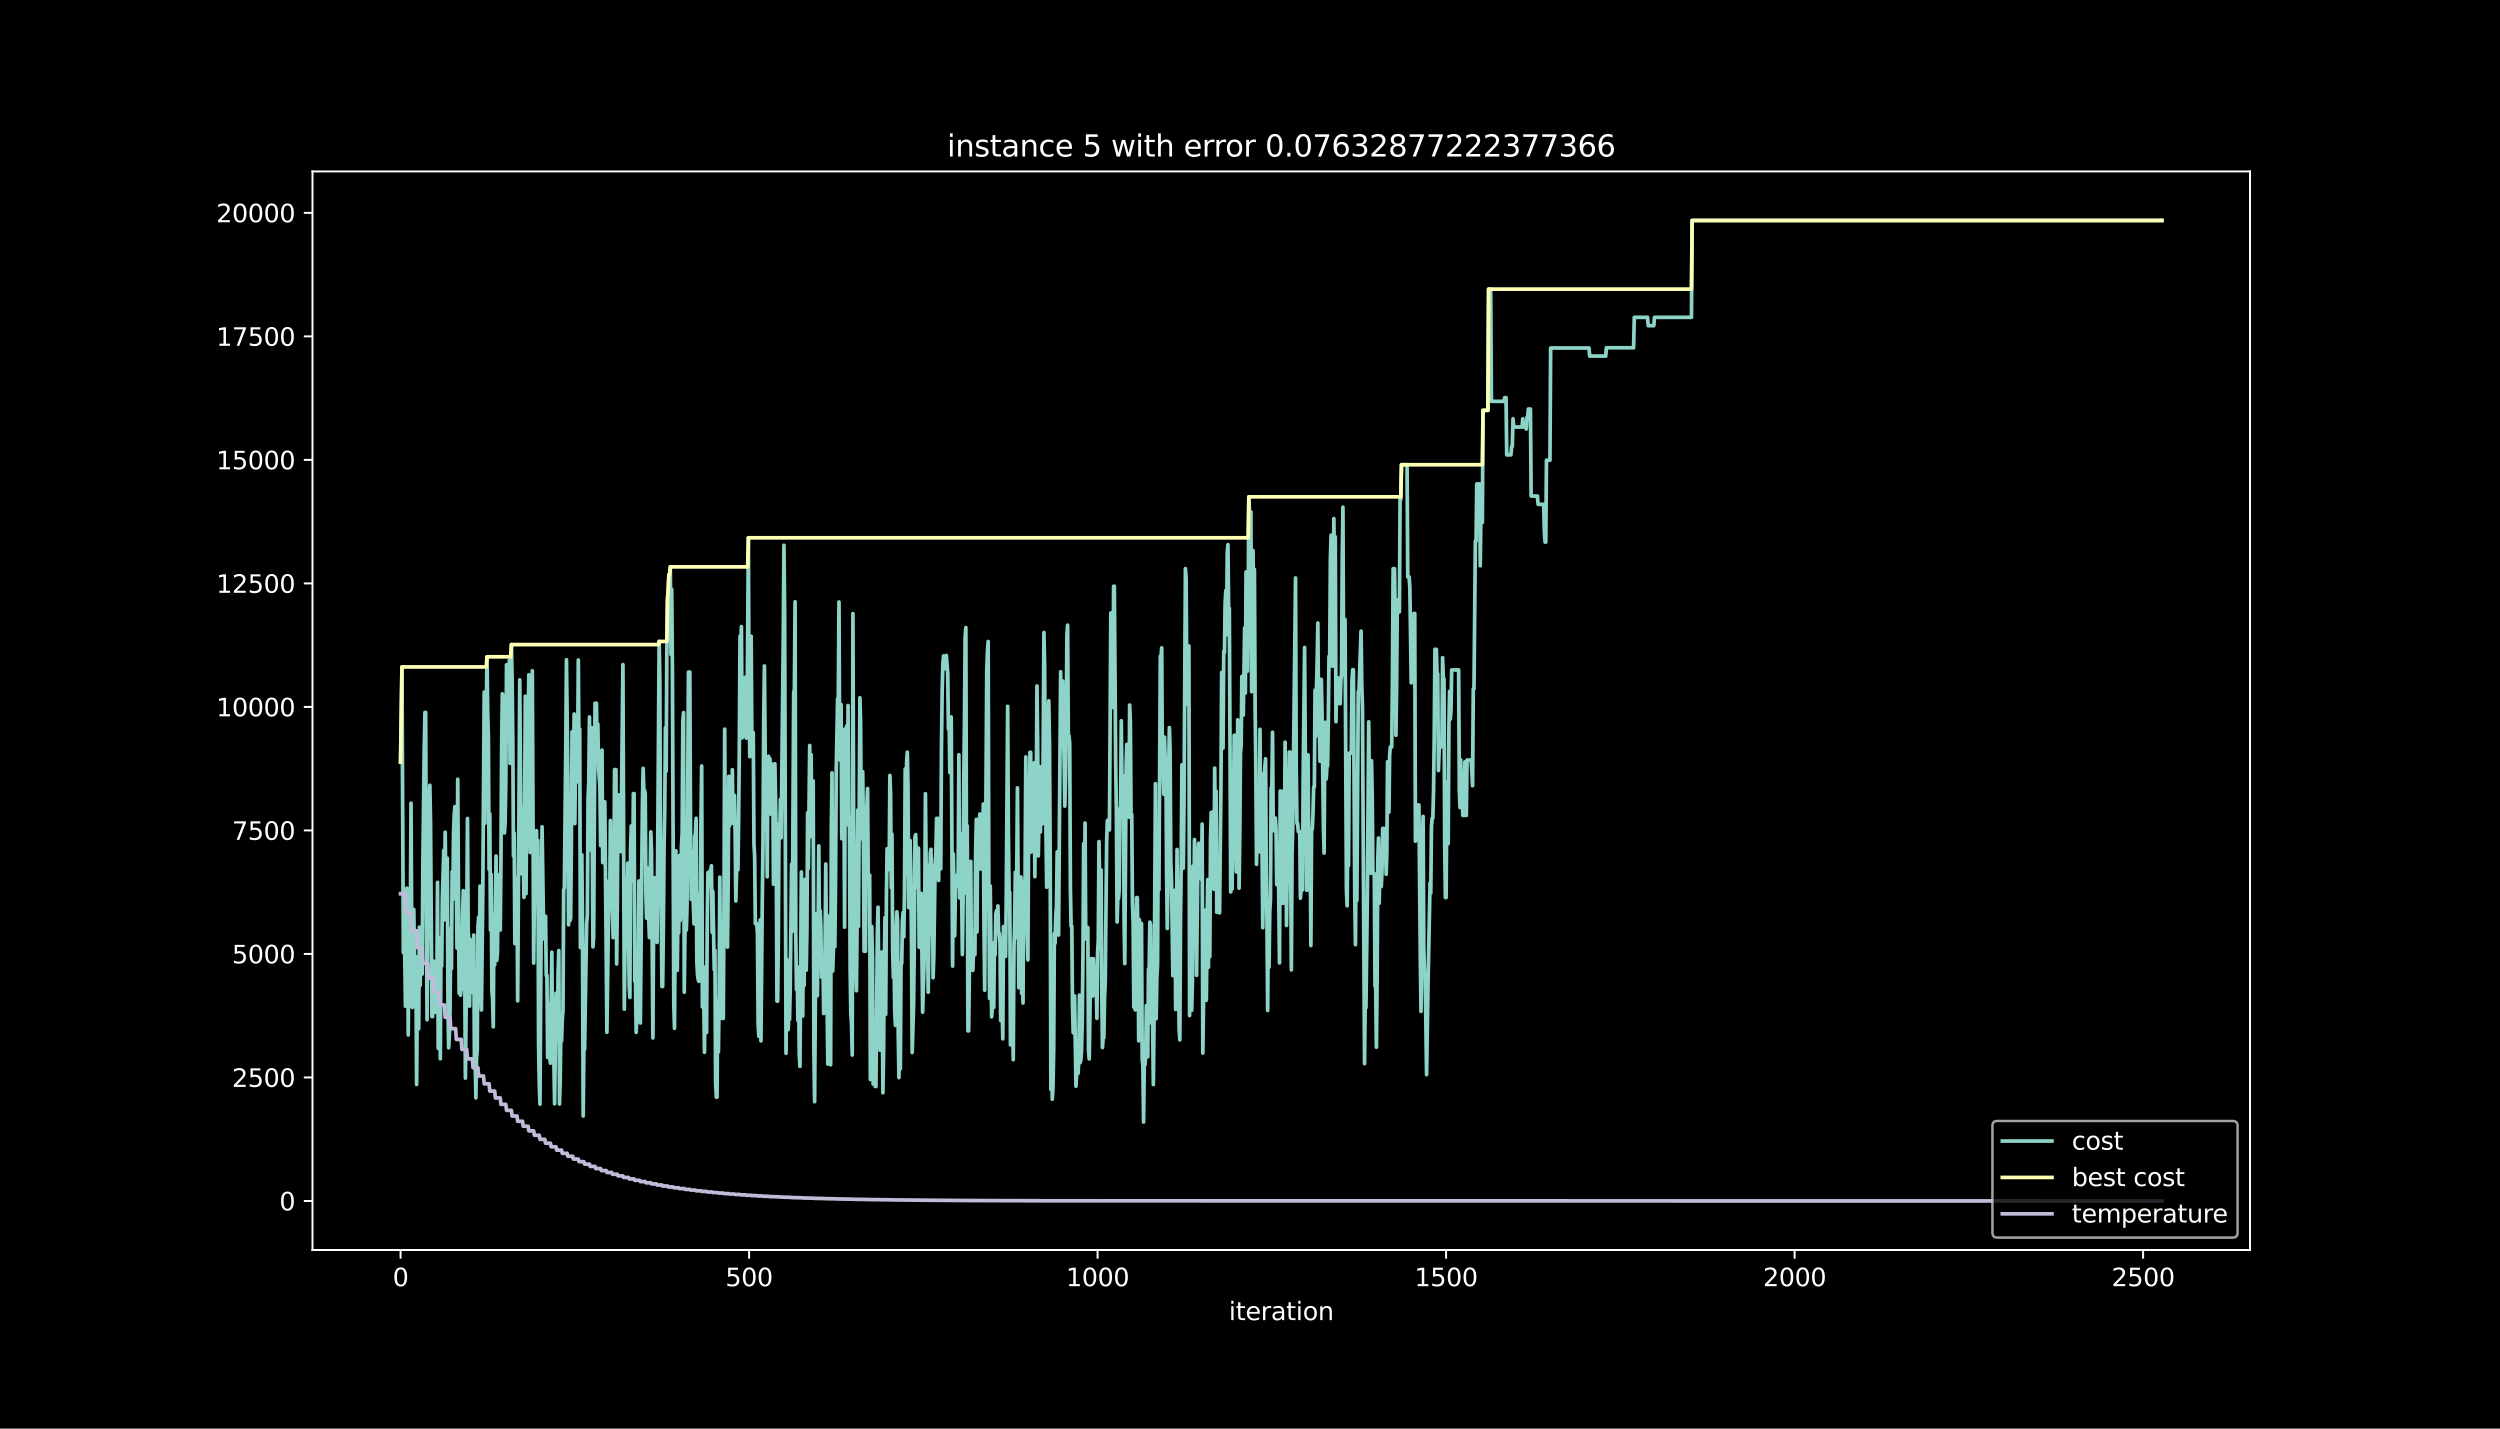 <?xml version="1.0" encoding="utf-8" standalone="no"?>
<!DOCTYPE svg PUBLIC "-//W3C//DTD SVG 1.1//EN"
  "http://www.w3.org/Graphics/SVG/1.1/DTD/svg11.dtd">
<svg height="576pt" version="1.1" viewBox="0 0 1008 576" width="1008pt" xmlns="http://www.w3.org/2000/svg" xmlns:xlink="http://www.w3.org/1999/xlink">
 <defs>
  <style type="text/css">*{stroke-linecap:butt;stroke-linejoin:round;}</style>
 </defs>
 <g id="figure_1">
  <g id="patch_1">
   <path d="M 0 576 
L 1008 576 
L 1008 0 
L 0 0 
z
"/>
  </g>
  <g id="axes_1">
   <g id="patch_2">
    <path d="M 126 504 
L 907.2 504 
L 907.2 69.12 
L 126 69.12 
z
"/>
   </g>
   <g id="matplotlib.axis_1">
    <g id="xtick_1">
     <g id="line2d_1">
      <defs>
       <path d="M 0 0 
L 0 3.5 
" id="mf4a0672a43" style="stroke:#ffffff;stroke-width:0.8;"/>
      </defs>
      <g>
       <use style="fill:#ffffff;stroke:#ffffff;stroke-width:0.8;" x="161.509" xlink:href="#mf4a0672a43" y="504"/>
      </g>
     </g>
     <g id="text_1">
      <!-- 0 -->
      <g style="fill:#ffffff;" transform="translate(158.328 518.598)scale(0.1 -0.1)">
       <defs>
        <path d="M 2034 4250 
Q 1547 4250 1301 3770 
Q 1056 3291 1056 2328 
Q 1056 1369 1301 889 
Q 1547 409 2034 409 
Q 2525 409 2770 889 
Q 3016 1369 3016 2328 
Q 3016 3291 2770 3770 
Q 2525 4250 2034 4250 
z
M 2034 4750 
Q 2819 4750 3233 4129 
Q 3647 3509 3647 2328 
Q 3647 1150 3233 529 
Q 2819 -91 2034 -91 
Q 1250 -91 836 529 
Q 422 1150 422 2328 
Q 422 3509 836 4129 
Q 1250 4750 2034 4750 
z
" id="DejaVuSans-30" transform="scale(0.016)"/>
       </defs>
       <use xlink:href="#DejaVuSans-30"/>
      </g>
     </g>
    </g>
    <g id="xtick_2">
     <g id="line2d_2">
      <g>
       <use style="fill:#ffffff;stroke:#ffffff;stroke-width:0.8;" x="302.028" xlink:href="#mf4a0672a43" y="504"/>
      </g>
     </g>
     <g id="text_2">
      <!-- 500 -->
      <g style="fill:#ffffff;" transform="translate(292.484 518.598)scale(0.1 -0.1)">
       <defs>
        <path d="M 691 4666 
L 3169 4666 
L 3169 4134 
L 1269 4134 
L 1269 2991 
Q 1406 3038 1543 3061 
Q 1681 3084 1819 3084 
Q 2600 3084 3056 2656 
Q 3513 2228 3513 1497 
Q 3513 744 3044 326 
Q 2575 -91 1722 -91 
Q 1428 -91 1123 -41 
Q 819 9 494 109 
L 494 744 
Q 775 591 1075 516 
Q 1375 441 1709 441 
Q 2250 441 2565 725 
Q 2881 1009 2881 1497 
Q 2881 1984 2565 2268 
Q 2250 2553 1709 2553 
Q 1456 2553 1204 2497 
Q 953 2441 691 2322 
L 691 4666 
z
" id="DejaVuSans-35" transform="scale(0.016)"/>
       </defs>
       <use xlink:href="#DejaVuSans-35"/>
       <use x="63.623" xlink:href="#DejaVuSans-30"/>
       <use x="127.246" xlink:href="#DejaVuSans-30"/>
      </g>
     </g>
    </g>
    <g id="xtick_3">
     <g id="line2d_3">
      <g>
       <use style="fill:#ffffff;stroke:#ffffff;stroke-width:0.8;" x="442.547" xlink:href="#mf4a0672a43" y="504"/>
      </g>
     </g>
     <g id="text_3">
      <!-- 1000 -->
      <g style="fill:#ffffff;" transform="translate(429.822 518.598)scale(0.1 -0.1)">
       <defs>
        <path d="M 794 531 
L 1825 531 
L 1825 4091 
L 703 3866 
L 703 4441 
L 1819 4666 
L 2450 4666 
L 2450 531 
L 3481 531 
L 3481 0 
L 794 0 
L 794 531 
z
" id="DejaVuSans-31" transform="scale(0.016)"/>
       </defs>
       <use xlink:href="#DejaVuSans-31"/>
       <use x="63.623" xlink:href="#DejaVuSans-30"/>
       <use x="127.246" xlink:href="#DejaVuSans-30"/>
       <use x="190.869" xlink:href="#DejaVuSans-30"/>
      </g>
     </g>
    </g>
    <g id="xtick_4">
     <g id="line2d_4">
      <g>
       <use style="fill:#ffffff;stroke:#ffffff;stroke-width:0.8;" x="583.065" xlink:href="#mf4a0672a43" y="504"/>
      </g>
     </g>
     <g id="text_4">
      <!-- 1500 -->
      <g style="fill:#ffffff;" transform="translate(570.34 518.598)scale(0.1 -0.1)">
       <use xlink:href="#DejaVuSans-31"/>
       <use x="63.623" xlink:href="#DejaVuSans-35"/>
       <use x="127.246" xlink:href="#DejaVuSans-30"/>
       <use x="190.869" xlink:href="#DejaVuSans-30"/>
      </g>
     </g>
    </g>
    <g id="xtick_5">
     <g id="line2d_5">
      <g>
       <use style="fill:#ffffff;stroke:#ffffff;stroke-width:0.8;" x="723.584" xlink:href="#mf4a0672a43" y="504"/>
      </g>
     </g>
     <g id="text_5">
      <!-- 2000 -->
      <g style="fill:#ffffff;" transform="translate(710.859 518.598)scale(0.1 -0.1)">
       <defs>
        <path d="M 1228 531 
L 3431 531 
L 3431 0 
L 469 0 
L 469 531 
Q 828 903 1448 1529 
Q 2069 2156 2228 2338 
Q 2531 2678 2651 2914 
Q 2772 3150 2772 3378 
Q 2772 3750 2511 3984 
Q 2250 4219 1831 4219 
Q 1534 4219 1204 4116 
Q 875 4013 500 3803 
L 500 4441 
Q 881 4594 1212 4672 
Q 1544 4750 1819 4750 
Q 2544 4750 2975 4387 
Q 3406 4025 3406 3419 
Q 3406 3131 3298 2873 
Q 3191 2616 2906 2266 
Q 2828 2175 2409 1742 
Q 1991 1309 1228 531 
z
" id="DejaVuSans-32" transform="scale(0.016)"/>
       </defs>
       <use xlink:href="#DejaVuSans-32"/>
       <use x="63.623" xlink:href="#DejaVuSans-30"/>
       <use x="127.246" xlink:href="#DejaVuSans-30"/>
       <use x="190.869" xlink:href="#DejaVuSans-30"/>
      </g>
     </g>
    </g>
    <g id="xtick_6">
     <g id="line2d_6">
      <g>
       <use style="fill:#ffffff;stroke:#ffffff;stroke-width:0.8;" x="864.103" xlink:href="#mf4a0672a43" y="504"/>
      </g>
     </g>
     <g id="text_6">
      <!-- 2500 -->
      <g style="fill:#ffffff;" transform="translate(851.378 518.598)scale(0.1 -0.1)">
       <use xlink:href="#DejaVuSans-32"/>
       <use x="63.623" xlink:href="#DejaVuSans-35"/>
       <use x="127.246" xlink:href="#DejaVuSans-30"/>
       <use x="190.869" xlink:href="#DejaVuSans-30"/>
      </g>
     </g>
    </g>
    <g id="text_7">
     <!-- iteration -->
     <g style="fill:#ffffff;" transform="translate(495.477 532.277)scale(0.1 -0.1)">
      <defs>
       <path d="M 603 3500 
L 1178 3500 
L 1178 0 
L 603 0 
L 603 3500 
z
M 603 4863 
L 1178 4863 
L 1178 4134 
L 603 4134 
L 603 4863 
z
" id="DejaVuSans-69" transform="scale(0.016)"/>
       <path d="M 1172 4494 
L 1172 3500 
L 2356 3500 
L 2356 3053 
L 1172 3053 
L 1172 1153 
Q 1172 725 1289 603 
Q 1406 481 1766 481 
L 2356 481 
L 2356 0 
L 1766 0 
Q 1100 0 847 248 
Q 594 497 594 1153 
L 594 3053 
L 172 3053 
L 172 3500 
L 594 3500 
L 594 4494 
L 1172 4494 
z
" id="DejaVuSans-74" transform="scale(0.016)"/>
       <path d="M 3597 1894 
L 3597 1613 
L 953 1613 
Q 991 1019 1311 708 
Q 1631 397 2203 397 
Q 2534 397 2845 478 
Q 3156 559 3463 722 
L 3463 178 
Q 3153 47 2828 -22 
Q 2503 -91 2169 -91 
Q 1331 -91 842 396 
Q 353 884 353 1716 
Q 353 2575 817 3079 
Q 1281 3584 2069 3584 
Q 2775 3584 3186 3129 
Q 3597 2675 3597 1894 
z
M 3022 2063 
Q 3016 2534 2758 2815 
Q 2500 3097 2075 3097 
Q 1594 3097 1305 2825 
Q 1016 2553 972 2059 
L 3022 2063 
z
" id="DejaVuSans-65" transform="scale(0.016)"/>
       <path d="M 2631 2963 
Q 2534 3019 2420 3045 
Q 2306 3072 2169 3072 
Q 1681 3072 1420 2755 
Q 1159 2438 1159 1844 
L 1159 0 
L 581 0 
L 581 3500 
L 1159 3500 
L 1159 2956 
Q 1341 3275 1631 3429 
Q 1922 3584 2338 3584 
Q 2397 3584 2469 3576 
Q 2541 3569 2628 3553 
L 2631 2963 
z
" id="DejaVuSans-72" transform="scale(0.016)"/>
       <path d="M 2194 1759 
Q 1497 1759 1228 1600 
Q 959 1441 959 1056 
Q 959 750 1161 570 
Q 1363 391 1709 391 
Q 2188 391 2477 730 
Q 2766 1069 2766 1631 
L 2766 1759 
L 2194 1759 
z
M 3341 1997 
L 3341 0 
L 2766 0 
L 2766 531 
Q 2569 213 2275 61 
Q 1981 -91 1556 -91 
Q 1019 -91 701 211 
Q 384 513 384 1019 
Q 384 1609 779 1909 
Q 1175 2209 1959 2209 
L 2766 2209 
L 2766 2266 
Q 2766 2663 2505 2880 
Q 2244 3097 1772 3097 
Q 1472 3097 1187 3025 
Q 903 2953 641 2809 
L 641 3341 
Q 956 3463 1253 3523 
Q 1550 3584 1831 3584 
Q 2591 3584 2966 3190 
Q 3341 2797 3341 1997 
z
" id="DejaVuSans-61" transform="scale(0.016)"/>
       <path d="M 1959 3097 
Q 1497 3097 1228 2736 
Q 959 2375 959 1747 
Q 959 1119 1226 758 
Q 1494 397 1959 397 
Q 2419 397 2687 759 
Q 2956 1122 2956 1747 
Q 2956 2369 2687 2733 
Q 2419 3097 1959 3097 
z
M 1959 3584 
Q 2709 3584 3137 3096 
Q 3566 2609 3566 1747 
Q 3566 888 3137 398 
Q 2709 -91 1959 -91 
Q 1206 -91 779 398 
Q 353 888 353 1747 
Q 353 2609 779 3096 
Q 1206 3584 1959 3584 
z
" id="DejaVuSans-6f" transform="scale(0.016)"/>
       <path d="M 3513 2113 
L 3513 0 
L 2938 0 
L 2938 2094 
Q 2938 2591 2744 2837 
Q 2550 3084 2163 3084 
Q 1697 3084 1428 2787 
Q 1159 2491 1159 1978 
L 1159 0 
L 581 0 
L 581 3500 
L 1159 3500 
L 1159 2956 
Q 1366 3272 1645 3428 
Q 1925 3584 2291 3584 
Q 2894 3584 3203 3211 
Q 3513 2838 3513 2113 
z
" id="DejaVuSans-6e" transform="scale(0.016)"/>
      </defs>
      <use xlink:href="#DejaVuSans-69"/>
      <use x="27.783" xlink:href="#DejaVuSans-74"/>
      <use x="66.992" xlink:href="#DejaVuSans-65"/>
      <use x="128.516" xlink:href="#DejaVuSans-72"/>
      <use x="169.629" xlink:href="#DejaVuSans-61"/>
      <use x="230.908" xlink:href="#DejaVuSans-74"/>
      <use x="270.117" xlink:href="#DejaVuSans-69"/>
      <use x="297.9" xlink:href="#DejaVuSans-6f"/>
      <use x="359.082" xlink:href="#DejaVuSans-6e"/>
     </g>
    </g>
   </g>
   <g id="matplotlib.axis_2">
    <g id="ytick_1">
     <g id="line2d_7">
      <defs>
       <path d="M 0 0 
L -3.5 0 
" id="mbbcb6b3b13" style="stroke:#ffffff;stroke-width:0.8;"/>
      </defs>
      <g>
       <use style="fill:#ffffff;stroke:#ffffff;stroke-width:0.8;" x="126" xlink:href="#mbbcb6b3b13" y="484.233"/>
      </g>
     </g>
     <g id="text_8">
      <!-- 0 -->
      <g style="fill:#ffffff;" transform="translate(112.638 488.032)scale(0.1 -0.1)">
       <use xlink:href="#DejaVuSans-30"/>
      </g>
     </g>
    </g>
    <g id="ytick_2">
     <g id="line2d_8">
      <g>
       <use style="fill:#ffffff;stroke:#ffffff;stroke-width:0.8;" x="126" xlink:href="#mbbcb6b3b13" y="434.431"/>
      </g>
     </g>
     <g id="text_9">
      <!-- 2500 -->
      <g style="fill:#ffffff;" transform="translate(93.55 438.23)scale(0.1 -0.1)">
       <use xlink:href="#DejaVuSans-32"/>
       <use x="63.623" xlink:href="#DejaVuSans-35"/>
       <use x="127.246" xlink:href="#DejaVuSans-30"/>
       <use x="190.869" xlink:href="#DejaVuSans-30"/>
      </g>
     </g>
    </g>
    <g id="ytick_3">
     <g id="line2d_9">
      <g>
       <use style="fill:#ffffff;stroke:#ffffff;stroke-width:0.8;" x="126" xlink:href="#mbbcb6b3b13" y="384.629"/>
      </g>
     </g>
     <g id="text_10">
      <!-- 5000 -->
      <g style="fill:#ffffff;" transform="translate(93.55 388.429)scale(0.1 -0.1)">
       <use xlink:href="#DejaVuSans-35"/>
       <use x="63.623" xlink:href="#DejaVuSans-30"/>
       <use x="127.246" xlink:href="#DejaVuSans-30"/>
       <use x="190.869" xlink:href="#DejaVuSans-30"/>
      </g>
     </g>
    </g>
    <g id="ytick_4">
     <g id="line2d_10">
      <g>
       <use style="fill:#ffffff;stroke:#ffffff;stroke-width:0.8;" x="126" xlink:href="#mbbcb6b3b13" y="334.828"/>
      </g>
     </g>
     <g id="text_11">
      <!-- 7500 -->
      <g style="fill:#ffffff;" transform="translate(93.55 338.627)scale(0.1 -0.1)">
       <defs>
        <path d="M 525 4666 
L 3525 4666 
L 3525 4397 
L 1831 0 
L 1172 0 
L 2766 4134 
L 525 4134 
L 525 4666 
z
" id="DejaVuSans-37" transform="scale(0.016)"/>
       </defs>
       <use xlink:href="#DejaVuSans-37"/>
       <use x="63.623" xlink:href="#DejaVuSans-35"/>
       <use x="127.246" xlink:href="#DejaVuSans-30"/>
       <use x="190.869" xlink:href="#DejaVuSans-30"/>
      </g>
     </g>
    </g>
    <g id="ytick_5">
     <g id="line2d_11">
      <g>
       <use style="fill:#ffffff;stroke:#ffffff;stroke-width:0.8;" x="126" xlink:href="#mbbcb6b3b13" y="285.026"/>
      </g>
     </g>
     <g id="text_12">
      <!-- 10000 -->
      <g style="fill:#ffffff;" transform="translate(87.188 288.825)scale(0.1 -0.1)">
       <use xlink:href="#DejaVuSans-31"/>
       <use x="63.623" xlink:href="#DejaVuSans-30"/>
       <use x="127.246" xlink:href="#DejaVuSans-30"/>
       <use x="190.869" xlink:href="#DejaVuSans-30"/>
       <use x="254.492" xlink:href="#DejaVuSans-30"/>
      </g>
     </g>
    </g>
    <g id="ytick_6">
     <g id="line2d_12">
      <g>
       <use style="fill:#ffffff;stroke:#ffffff;stroke-width:0.8;" x="126" xlink:href="#mbbcb6b3b13" y="235.224"/>
      </g>
     </g>
     <g id="text_13">
      <!-- 12500 -->
      <g style="fill:#ffffff;" transform="translate(87.188 239.024)scale(0.1 -0.1)">
       <use xlink:href="#DejaVuSans-31"/>
       <use x="63.623" xlink:href="#DejaVuSans-32"/>
       <use x="127.246" xlink:href="#DejaVuSans-35"/>
       <use x="190.869" xlink:href="#DejaVuSans-30"/>
       <use x="254.492" xlink:href="#DejaVuSans-30"/>
      </g>
     </g>
    </g>
    <g id="ytick_7">
     <g id="line2d_13">
      <g>
       <use style="fill:#ffffff;stroke:#ffffff;stroke-width:0.8;" x="126" xlink:href="#mbbcb6b3b13" y="185.423"/>
      </g>
     </g>
     <g id="text_14">
      <!-- 15000 -->
      <g style="fill:#ffffff;" transform="translate(87.188 189.222)scale(0.1 -0.1)">
       <use xlink:href="#DejaVuSans-31"/>
       <use x="63.623" xlink:href="#DejaVuSans-35"/>
       <use x="127.246" xlink:href="#DejaVuSans-30"/>
       <use x="190.869" xlink:href="#DejaVuSans-30"/>
       <use x="254.492" xlink:href="#DejaVuSans-30"/>
      </g>
     </g>
    </g>
    <g id="ytick_8">
     <g id="line2d_14">
      <g>
       <use style="fill:#ffffff;stroke:#ffffff;stroke-width:0.8;" x="126" xlink:href="#mbbcb6b3b13" y="135.621"/>
      </g>
     </g>
     <g id="text_15">
      <!-- 17500 -->
      <g style="fill:#ffffff;" transform="translate(87.188 139.42)scale(0.1 -0.1)">
       <use xlink:href="#DejaVuSans-31"/>
       <use x="63.623" xlink:href="#DejaVuSans-37"/>
       <use x="127.246" xlink:href="#DejaVuSans-35"/>
       <use x="190.869" xlink:href="#DejaVuSans-30"/>
       <use x="254.492" xlink:href="#DejaVuSans-30"/>
      </g>
     </g>
    </g>
    <g id="ytick_9">
     <g id="line2d_15">
      <g>
       <use style="fill:#ffffff;stroke:#ffffff;stroke-width:0.8;" x="126" xlink:href="#mbbcb6b3b13" y="85.819"/>
      </g>
     </g>
     <g id="text_16">
      <!-- 20000 -->
      <g style="fill:#ffffff;" transform="translate(87.188 89.619)scale(0.1 -0.1)">
       <use xlink:href="#DejaVuSans-32"/>
       <use x="63.623" xlink:href="#DejaVuSans-30"/>
       <use x="127.246" xlink:href="#DejaVuSans-30"/>
       <use x="190.869" xlink:href="#DejaVuSans-30"/>
       <use x="254.492" xlink:href="#DejaVuSans-30"/>
      </g>
     </g>
    </g>
   </g>
   <g id="line2d_16">
    <path clip-path="url(#p1db6d9c3a5)" d="M 161.509 307.258 
L 162.071 268.91 
L 162.633 384.111 
L 163.195 384.111 
L 163.476 405.705 
L 163.757 360.466 
L 164.038 358.115 
L 164.319 372.079 
L 164.601 417.319 
L 164.882 370.386 
L 165.163 405.725 
L 165.444 372.717 
L 165.725 323.851 
L 166.006 376.601 
L 166.287 406.223 
L 166.568 389.789 
L 166.849 366.721 
L 167.13 388.733 
L 167.411 388.733 
L 167.692 385.725 
L 167.973 437.26 
L 168.254 401.921 
L 168.535 401.921 
L 168.816 414.789 
L 169.097 373.832 
L 169.378 397.438 
L 169.659 387.777 
L 169.94 392.737 
L 170.221 392.737 
L 170.502 348.035 
L 171.064 301.222 
L 171.345 287.257 
L 171.626 287.257 
L 171.907 366.063 
L 172.189 411.164 
L 172.751 329.29 
L 173.032 325.306 
L 173.313 316.62 
L 173.594 331.621 
L 174.156 409.889 
L 174.437 409.889 
L 174.718 387.478 
L 174.999 398.335 
L 175.28 394.171 
L 175.561 408.136 
L 175.842 400.307 
L 176.123 401.124 
L 176.404 355.764 
L 176.685 422.718 
L 176.966 378.095 
L 177.247 378.095 
L 177.528 426.881 
L 177.809 381.641 
L 178.09 389.47 
L 178.371 361.94 
L 178.933 342.876 
L 179.214 370.904 
L 179.495 335.565 
L 179.777 359.39 
L 180.058 356.043 
L 180.339 346.023 
L 180.62 405.964 
L 180.901 422.479 
L 181.182 417.319 
L 181.463 407.259 
L 181.744 374.251 
L 182.025 390.546 
L 182.306 351.481 
L 182.587 362.717 
L 182.868 335.884 
L 183.149 328.573 
L 183.43 325.226 
L 183.711 330.385 
L 184.273 382.259 
L 184.554 314.19 
L 185.116 400.446 
L 185.397 397.1 
L 185.678 401.263 
L 185.959 397.279 
L 186.24 389.45 
L 186.521 368.294 
L 186.802 359.111 
L 187.084 398.992 
L 187.365 387.757 
L 187.646 434.69 
L 187.927 408.375 
L 188.489 330.007 
L 188.77 375.366 
L 189.051 379.35 
L 189.332 405.666 
L 189.613 378.833 
L 189.894 388.335 
L 190.175 388.853 
L 190.456 400.088 
L 190.737 400.088 
L 191.018 377.02 
L 191.299 428.933 
L 191.58 426.443 
L 191.861 442.658 
L 192.142 426.523 
L 192.423 423.176 
L 192.704 373.773 
L 192.985 369.789 
L 193.266 396.343 
L 193.547 357.278 
L 193.828 396.343 
L 194.109 407.2 
L 194.672 359.749 
L 195.234 279.05 
L 195.515 331.959 
L 195.796 286.719 
L 196.077 286.719 
L 196.358 264.827 
L 196.639 287.397 
L 196.92 297.716 
L 197.201 350.565 
L 197.482 328.154 
L 197.763 375.048 
L 198.044 352.497 
L 198.325 399.43 
L 198.606 402.777 
L 198.887 414.012 
L 199.168 368.773 
L 199.449 389.072 
L 200.011 345.147 
L 200.292 387.239 
L 200.573 383.892 
L 200.854 357.338 
L 201.135 374.948 
L 201.416 352.537 
L 201.697 374.948 
L 201.978 347.418 
L 202.26 302.058 
L 202.541 279.747 
L 202.822 280.464 
L 203.384 335.844 
L 203.665 331.86 
L 203.946 314.967 
L 204.227 268.034 
L 204.508 293.074 
L 204.789 287.915 
L 205.07 293.074 
L 205.351 266.241 
L 205.632 307.795 
L 206.194 259.906 
L 206.475 273.173 
L 206.756 298.214 
L 207.037 345.147 
L 207.318 335.963 
L 207.599 380.466 
L 207.88 371.283 
L 208.161 380.466 
L 208.442 354.151 
L 208.723 403.554 
L 209.285 319.349 
L 209.567 274.11 
L 210.129 352.278 
L 210.41 325.724 
L 210.691 339.469 
L 210.972 343.932 
L 211.253 361.84 
L 211.815 280.723 
L 212.096 360.326 
L 212.377 321.262 
L 212.658 340.505 
L 212.939 295.146 
L 213.22 272.078 
L 213.501 320.863 
L 213.782 343.732 
L 214.063 324.489 
L 214.344 313.254 
L 214.625 270.484 
L 215.187 388.315 
L 215.468 361.76 
L 215.749 355.127 
L 216.03 358.812 
L 216.311 334.947 
L 216.592 362.757 
L 216.873 338.832 
L 217.155 420.845 
L 217.436 437.359 
L 217.717 445.188 
L 218.279 360.884 
L 218.56 333.354 
L 219.122 371.442 
L 219.403 378.593 
L 219.684 369.41 
L 219.965 369.41 
L 220.246 393.335 
L 220.527 393.335 
L 220.808 426.343 
L 221.089 426.343 
L 221.37 404.749 
L 221.651 426.343 
L 221.932 428.674 
L 222.494 383.952 
L 222.775 418.714 
L 223.056 418.714 
L 223.337 427.897 
L 223.618 445.049 
L 224.18 400.486 
L 224.743 418.833 
L 225.024 392.279 
L 225.305 383.255 
L 225.586 445.148 
L 225.867 435.965 
L 226.148 414.371 
L 226.429 419.789 
L 226.71 410.984 
L 226.991 407.638 
L 227.272 358.772 
L 227.553 357.956 
L 228.115 301.341 
L 228.396 266.002 
L 228.958 314.21 
L 229.239 372.876 
L 229.52 346.561 
L 229.801 371.183 
L 230.082 370.187 
L 230.363 341.979 
L 230.644 295.046 
L 230.925 295.046 
L 231.206 314.449 
L 231.487 287.895 
L 231.768 332.079 
L 232.05 307.038 
L 232.331 315.485 
L 232.612 305.186 
L 232.893 305.186 
L 233.174 266.121 
L 233.455 305.186 
L 233.736 293.951 
L 234.017 382.08 
L 234.579 344.629 
L 234.86 374.789 
L 235.141 449.969 
L 235.422 423.136 
L 235.703 423.136 
L 236.265 388.235 
L 236.546 372.299 
L 236.827 368.952 
L 237.108 322.019 
L 237.389 315.385 
L 237.67 289.07 
L 237.951 342.696 
L 238.232 338.712 
L 238.513 293.353 
L 239.075 381.761 
L 239.356 377.777 
L 239.919 283.552 
L 240.481 283.552 
L 240.762 303.174 
L 241.043 291.939 
L 241.324 309.807 
L 241.886 317.138 
L 242.167 340.963 
L 242.448 328.752 
L 242.729 302.437 
L 243.01 347.796 
L 243.291 331.282 
L 243.572 323.314 
L 243.853 323.314 
L 244.415 383.215 
L 244.696 416.224 
L 245.539 355.147 
L 245.82 366.163 
L 246.101 330.824 
L 246.382 366.163 
L 246.663 353.633 
L 246.944 368.872 
L 247.226 378.056 
L 247.507 359.211 
L 247.788 310.305 
L 248.35 310.305 
L 248.631 388.673 
L 248.912 363.633 
L 249.193 320.545 
L 249.474 331.401 
L 249.755 320.545 
L 250.036 320.545 
L 250.317 343.414 
L 250.598 321.82 
L 251.16 267.974 
L 251.722 406.901 
L 252.284 358.752 
L 252.565 353.952 
L 252.846 375.546 
L 253.127 348.015 
L 253.689 397.279 
L 253.97 402.18 
L 254.251 342.198 
L 254.533 333.015 
L 255.095 355.326 
L 255.376 319.987 
L 255.657 319.987 
L 255.938 395.606 
L 256.219 393.932 
L 256.5 416.244 
L 256.781 409.49 
L 257.062 386.422 
L 257.343 390.088 
L 257.624 355.187 
L 257.905 363.613 
L 258.186 412.479 
L 259.029 323.612 
L 259.31 309.807 
L 259.591 318.592 
L 259.872 318.592 
L 260.153 320.067 
L 260.434 361.023 
L 260.715 370.207 
L 260.996 349.908 
L 261.558 370.207 
L 261.839 378.036 
L 262.402 335.425 
L 262.683 343.055 
L 263.245 418.475 
L 263.526 373.115 
L 263.807 353.872 
L 264.088 368.952 
L 264.369 364.968 
L 264.65 375.984 
L 264.931 379.968 
L 265.493 297.696 
L 265.774 258.631 
L 266.055 274.628 
L 266.336 354.051 
L 266.617 369.291 
L 266.898 397.757 
L 267.179 397.757 
L 267.46 375.207 
L 267.741 342.198 
L 268.022 326.959 
L 268.303 293.373 
L 268.584 310.983 
L 268.865 264.05 
L 269.146 241.639 
L 269.427 237.655 
L 269.709 231.639 
L 269.99 255.384 
L 270.271 228.551 
L 270.552 263.89 
L 270.833 237.555 
L 271.114 269.229 
L 271.676 404.809 
L 271.957 414.61 
L 272.238 369.908 
L 272.519 343.075 
L 272.8 391.243 
L 273.081 391.243 
L 273.362 366.183 
L 273.643 376.103 
L 273.924 344.928 
L 274.205 371.243 
L 274.486 367.896 
L 274.767 341.063 
L 275.048 335.903 
L 275.329 290.664 
L 275.61 287.317 
L 275.891 400.048 
L 276.453 352.697 
L 276.734 375.008 
L 277.016 365.207 
L 277.578 270.982 
L 278.14 270.982 
L 278.421 336.342 
L 278.702 362.657 
L 278.983 343.414 
L 279.264 348.693 
L 279.545 364.669 
L 279.826 372.498 
L 280.107 337.158 
L 280.388 336.461 
L 280.669 329.927 
L 280.95 387.219 
L 281.231 392.916 
L 281.512 394.968 
L 281.793 395.665 
L 282.074 360.326 
L 282.355 369.51 
L 282.636 330.445 
L 282.917 308.851 
L 283.198 405.964 
L 283.479 392 
L 283.76 402.697 
L 284.041 424.291 
L 284.322 397.737 
L 284.604 389.749 
L 284.885 416.303 
L 285.166 371.063 
L 285.447 351.82 
L 285.728 351.82 
L 286.009 357.617 
L 286.29 351.063 
L 286.571 351.063 
L 286.852 349.091 
L 287.133 375.924 
L 287.414 359.41 
L 287.976 391.004 
L 288.257 383.175 
L 288.538 436.244 
L 288.819 442.379 
L 289.1 442.379 
L 289.381 403.315 
L 289.662 424.132 
L 289.943 402.538 
L 290.224 353.673 
L 290.505 393.355 
L 290.786 406.263 
L 291.067 410.626 
L 291.348 387.558 
L 291.629 410.626 
L 291.911 365.386 
L 292.192 293.99 
L 292.473 342.856 
L 292.754 362.099 
L 293.035 362.099 
L 293.316 381.88 
L 293.597 356.721 
L 293.878 313.015 
L 294.159 332.915 
L 294.44 331.939 
L 294.721 331.939 
L 295.002 327.955 
L 295.283 310.345 
L 295.564 331.939 
L 295.845 331.939 
L 296.126 320.704 
L 296.407 335.744 
L 296.688 363.274 
L 296.969 352.418 
L 297.25 330.405 
L 297.531 350.705 
L 297.812 330.405 
L 298.093 301.839 
L 298.374 256.48 
L 298.655 260.464 
L 298.936 252.635 
L 299.217 297.516 
L 299.499 292.815 
L 299.78 296.799 
L 300.061 292.815 
L 300.342 273.114 
L 300.623 280.444 
L 300.904 297.596 
L 301.185 294.09 
L 301.747 216.838 
L 302.028 282.257 
L 302.309 305.106 
L 302.59 259.866 
L 302.871 256.52 
L 303.152 300.166 
L 303.433 295.345 
L 303.714 295.345 
L 303.995 340.585 
L 304.276 345.246 
L 304.557 372.418 
L 305.119 372.418 
L 305.4 376.044 
L 305.681 413.016 
L 305.962 417.837 
L 306.243 417.837 
L 306.524 370.904 
L 306.805 419.69 
L 307.368 362.039 
L 307.649 338.971 
L 307.93 290.106 
L 308.211 268.512 
L 308.773 332.198 
L 309.054 311.899 
L 309.335 353.533 
L 309.616 308.293 
L 309.897 304.947 
L 310.178 314.867 
L 310.459 305.923 
L 310.74 328.234 
L 311.021 307.935 
L 311.302 311.282 
L 311.583 311.282 
L 311.864 356.521 
L 312.145 311.282 
L 312.426 307.935 
L 312.707 322.397 
L 312.988 344.788 
L 313.269 403.654 
L 313.55 403.654 
L 313.831 377.338 
L 314.112 332.099 
L 314.394 336.262 
L 314.675 322.298 
L 314.956 337.776 
L 315.799 258.91 
L 316.08 219.846 
L 316.361 246.161 
L 316.923 424.69 
L 317.204 386.761 
L 317.485 411.801 
L 317.766 415.148 
L 318.047 409.988 
L 318.328 411.044 
L 318.609 398.594 
L 319.171 348.394 
L 319.452 375.585 
L 320.014 279.249 
L 320.295 277.974 
L 320.576 242.635 
L 320.857 376.562 
L 321.138 398.972 
L 321.419 389.789 
L 321.7 411.423 
L 321.982 397.857 
L 322.263 425.128 
L 322.544 429.949 
L 323.106 351.581 
L 323.387 396.94 
L 323.668 409.65 
L 323.949 375.745 
L 324.23 397.339 
L 324.511 354.569 
L 324.792 363.633 
L 325.073 391.163 
L 325.354 374.649 
L 325.635 327.716 
L 325.916 350.187 
L 326.478 300.564 
L 326.759 337.258 
L 327.04 304.25 
L 327.321 337.258 
L 327.602 314.847 
L 327.883 314.847 
L 328.164 423.913 
L 328.445 444.212 
L 329.007 368.434 
L 329.288 374.609 
L 329.57 401.442 
L 329.851 376.402 
L 330.132 341.063 
L 330.413 376.402 
L 330.694 367.179 
L 330.975 373.713 
L 331.256 394.012 
L 331.818 386.183 
L 332.099 408.654 
L 332.38 405.307 
L 332.661 383.713 
L 332.942 348.374 
L 333.223 383.713 
L 333.785 429.052 
L 334.628 369.051 
L 334.909 429.311 
L 335.19 334.071 
L 335.471 311.6 
L 335.752 391.542 
L 336.314 373.912 
L 336.595 381.741 
L 336.877 356.701 
L 337.158 311.461 
L 337.72 281.799 
L 338.001 281.799 
L 338.282 242.735 
L 338.563 306.381 
L 338.844 306.381 
L 339.125 284.07 
L 339.406 338.174 
L 339.968 294.17 
L 340.249 307.696 
L 340.53 373.832 
L 340.811 293.831 
L 341.092 331.78 
L 341.373 292.715 
L 341.654 329.051 
L 341.935 284.468 
L 342.216 332.895 
L 342.497 329.549 
L 342.778 390.606 
L 343.059 408.654 
L 343.34 413.375 
L 343.621 425.387 
L 343.902 247.416 
L 344.183 331.063 
L 344.746 388.614 
L 345.027 388.614 
L 345.308 399.47 
L 345.589 371.94 
L 345.87 326.581 
L 346.151 373.514 
L 346.713 281.341 
L 346.994 291.261 
L 347.275 338.194 
L 347.556 315.126 
L 347.837 311.142 
L 348.118 334.21 
L 348.399 383.554 
L 348.68 357.239 
L 348.961 383.554 
L 349.242 344.489 
L 349.523 325.246 
L 349.804 317.935 
L 350.085 356.999 
L 350.366 352.836 
L 350.647 352.836 
L 350.928 435.248 
L 351.49 373.593 
L 351.771 386.044 
L 352.053 437.081 
L 352.334 431.005 
L 352.615 419.371 
L 352.896 438.077 
L 353.177 438.077 
L 353.739 377.02 
L 354.02 365.784 
L 354.582 418.654 
L 354.863 423.475 
L 355.144 406.96 
L 355.425 383.892 
L 355.706 395.247 
L 355.987 440.606 
L 356.268 424.092 
L 356.549 389.191 
L 356.83 369.948 
L 357.111 409.012 
L 357.392 362.079 
L 357.673 342.198 
L 357.954 347.856 
L 358.235 350.585 
L 358.516 350.585 
L 358.797 312.656 
L 359.078 319.987 
L 359.36 357.916 
L 359.641 336.322 
L 359.922 383.255 
L 360.203 394.112 
L 360.484 386.283 
L 360.765 408.255 
L 361.046 413.455 
L 361.327 374.39 
L 361.608 367.637 
L 361.889 371.621 
L 362.17 416.881 
L 362.451 434.491 
L 362.732 407.937 
L 363.013 431.005 
L 363.294 388.235 
L 363.575 388.474 
L 363.856 371.263 
L 364.137 367.916 
L 364.418 377.717 
L 364.699 358.892 
L 364.98 310.027 
L 365.261 352.796 
L 365.542 307.437 
L 365.823 303.273 
L 366.104 317.078 
L 366.385 365.944 
L 366.666 342.876 
L 366.948 338.892 
L 367.229 351.92 
L 367.51 379.032 
L 367.791 424.371 
L 368.353 405.128 
L 368.634 382.717 
L 368.915 337.477 
L 369.196 336.521 
L 369.758 357.816 
L 370.039 357.816 
L 370.32 341.959 
L 370.601 381.96 
L 370.882 381.96 
L 371.163 363.553 
L 371.444 360.207 
L 372.006 408.116 
L 372.568 389.052 
L 372.849 368.872 
L 373.13 320.007 
L 373.411 348.553 
L 373.692 348.553 
L 374.254 400.068 
L 374.536 377 
L 374.817 377 
L 375.098 343.991 
L 375.379 342.457 
L 375.66 365.526 
L 375.941 349.011 
L 376.222 394.231 
L 376.503 385.705 
L 377.065 347.916 
L 377.346 343.932 
L 377.627 329.967 
L 377.908 347.577 
L 378.189 329.967 
L 378.47 355.007 
L 378.751 332.696 
L 379.032 332.696 
L 379.313 350.306 
L 379.594 301.441 
L 379.875 279.03 
L 380.156 267.795 
L 380.437 264.448 
L 380.718 269.528 
L 381.28 269.528 
L 381.561 264.249 
L 382.124 271.58 
L 382.405 293.99 
L 382.686 289.17 
L 382.967 311.481 
L 383.248 311.481 
L 383.529 289.07 
L 384.091 389.53 
L 384.372 344.29 
L 384.934 377.299 
L 385.215 358.454 
L 385.496 356.76 
L 385.777 352.936 
L 386.058 354.29 
L 386.339 351.541 
L 386.62 304.309 
L 386.901 362.019 
L 387.182 355.386 
L 387.463 336.143 
L 388.025 384.868 
L 388.306 363.274 
L 388.587 314.409 
L 388.868 292.098 
L 389.149 256.759 
L 389.431 253.034 
L 389.712 360.247 
L 389.993 332.975 
L 390.274 415.646 
L 390.555 415.646 
L 391.398 347.298 
L 391.679 390.068 
L 391.96 385.247 
L 392.241 391.263 
L 392.522 383.434 
L 393.084 384.908 
L 393.365 344.37 
L 393.646 330.405 
L 393.927 375.765 
L 394.208 330.405 
L 394.489 333.354 
L 394.77 349.808 
L 395.051 328.214 
L 395.332 350.366 
L 395.894 350.366 
L 396.175 350.485 
L 396.456 324.17 
L 396.737 372.956 
L 397.019 399.271 
L 397.862 270.464 
L 398.143 262.635 
L 398.424 258.651 
L 398.705 359.669 
L 398.986 402.578 
L 399.267 357.219 
L 399.829 409.969 
L 400.11 406.184 
L 400.672 406.223 
L 400.953 379.908 
L 401.234 385.068 
L 401.515 368.613 
L 401.796 367.139 
L 402.077 373.793 
L 402.358 365.267 
L 402.639 376.342 
L 402.92 376.342 
L 403.201 380.327 
L 403.482 411.502 
L 403.763 389.092 
L 404.326 418.853 
L 404.607 373.613 
L 404.888 373.613 
L 405.169 381.442 
L 405.45 385.606 
L 405.731 360.565 
L 406.293 284.787 
L 406.574 334.629 
L 406.855 359.788 
L 407.136 359.788 
L 407.417 421.283 
L 407.698 394.968 
L 407.979 420.009 
L 408.26 408.773 
L 408.541 427.26 
L 408.822 382.02 
L 409.103 373.314 
L 409.384 351.72 
L 409.665 378.036 
L 409.946 352.995 
L 410.227 317.656 
L 410.789 398.235 
L 411.07 355.565 
L 411.351 378.633 
L 411.632 353.593 
L 411.914 400.526 
L 412.195 378.115 
L 412.476 404.431 
L 412.757 359.191 
L 413.038 355.844 
L 413.319 354.051 
L 413.6 305.186 
L 413.881 354.051 
L 414.162 376.462 
L 414.443 387.04 
L 414.724 337.637 
L 415.005 324.927 
L 415.286 303.333 
L 415.567 303.333 
L 415.848 343.553 
L 416.129 308.214 
L 416.41 318.812 
L 416.691 318.812 
L 416.972 307.576 
L 417.253 353.474 
L 417.534 310.704 
L 417.815 321.939 
L 418.096 276.58 
L 418.377 298.174 
L 418.658 345.107 
L 419.22 309.13 
L 419.502 335.445 
L 419.783 316.202 
L 420.064 316.202 
L 420.345 332.178 
L 420.626 300.265 
L 420.907 255.026 
L 421.188 268.074 
L 421.469 314.967 
L 422.031 357.737 
L 422.312 308.871 
L 422.593 286.56 
L 422.874 282.576 
L 423.155 299.787 
L 423.436 345.027 
L 423.717 439.252 
L 423.998 414.212 
L 424.279 443.216 
L 424.56 438.395 
L 424.841 423.315 
L 425.122 376.382 
L 425.403 380.366 
L 425.684 369.131 
L 425.965 365.784 
L 426.246 343.473 
L 426.527 354.709 
L 426.809 377.02 
L 427.652 270.863 
L 427.933 290.106 
L 428.214 274.608 
L 428.495 274.608 
L 428.776 296.142 
L 429.057 306.182 
L 429.338 325.027 
L 429.619 313.792 
L 429.9 291.381 
L 430.181 256.042 
L 430.462 252.057 
L 430.743 296.66 
L 431.024 296.66 
L 431.305 299.827 
L 431.586 358.354 
L 431.867 373.434 
L 432.148 373.434 
L 432.429 405.168 
L 432.71 416.403 
L 432.991 412.618 
L 433.272 401.562 
L 433.834 437.957 
L 434.115 432.798 
L 434.678 432.798 
L 434.959 427.778 
L 435.24 401.223 
L 435.521 428.455 
L 435.802 427.399 
L 436.083 423.375 
L 436.364 411.682 
L 436.645 385.366 
L 436.926 340.127 
L 437.207 378.793 
L 437.488 331.86 
L 437.769 377.099 
L 438.05 377.338 
L 438.331 373.992 
L 438.612 373.992 
L 438.893 423.614 
L 439.174 426.961 
L 439.736 390.665 
L 440.017 386.522 
L 440.298 401.602 
L 440.579 401.602 
L 440.86 386.522 
L 441.141 393.275 
L 441.422 394.908 
L 441.704 391.801 
L 441.985 396.701 
L 442.266 410.586 
L 442.547 384.271 
L 442.828 379.012 
L 443.109 339.33 
L 443.671 373.175 
L 443.952 350.764 
L 444.233 399.63 
L 444.514 422.379 
L 444.795 418.395 
L 445.076 418.395 
L 445.357 402.259 
L 445.638 395.725 
L 446.2 339.649 
L 446.481 330.864 
L 446.762 330.625 
L 447.043 330.625 
L 447.324 334.609 
L 447.886 247.137 
L 448.167 247.137 
L 448.448 249.906 
L 448.729 285.245 
L 449.01 236.38 
L 449.292 236.38 
L 449.854 308.811 
L 450.135 328.214 
L 450.416 371.741 
L 450.697 362.298 
L 450.978 362.298 
L 451.259 358.952 
L 451.54 325.943 
L 451.821 325.943 
L 452.102 290.604 
L 452.383 318.154 
L 452.664 329.27 
L 452.945 312.756 
L 453.226 370.924 
L 453.507 388.534 
L 454.069 307.955 
L 454.35 300.126 
L 454.631 309.309 
L 454.912 305.325 
L 455.193 329.509 
L 455.474 284.269 
L 455.755 290.962 
L 456.036 328.354 
L 456.317 328.354 
L 456.598 363.693 
L 456.88 372.139 
L 457.161 406.084 
L 457.442 377.239 
L 457.723 407.18 
L 458.285 361.92 
L 458.566 361.92 
L 458.847 380.645 
L 459.128 419.67 
L 459.409 370.804 
L 459.69 394.729 
L 459.971 394.729 
L 460.252 372.318 
L 460.533 427.08 
L 460.814 429.75 
L 461.095 452.4 
L 461.376 429.331 
L 461.657 429.331 
L 461.938 425.347 
L 462.219 405.466 
L 462.5 426.084 
L 462.781 426.084 
L 463.062 390.745 
L 463.343 390.745 
L 463.624 371.82 
L 463.905 372.816 
L 464.187 412.439 
L 464.468 388.514 
L 465.03 437.3 
L 465.311 410.745 
L 465.873 315.983 
L 466.154 410.745 
L 466.435 394.231 
L 466.716 389.211 
L 466.997 342.278 
L 467.278 358.792 
L 467.84 264.568 
L 468.121 264.568 
L 468.402 261.221 
L 468.683 310.525 
L 468.964 310.525 
L 469.245 320.286 
L 469.526 297.218 
L 469.807 306.481 
L 470.088 306.481 
L 470.369 351.282 
L 470.65 374.35 
L 470.931 355.107 
L 471.212 309.867 
L 471.493 293.353 
L 471.775 302.277 
L 472.056 347.517 
L 472.337 354.051 
L 472.899 393.395 
L 473.18 390.048 
L 473.461 385.227 
L 473.742 358.912 
L 474.023 407 
L 474.304 387.757 
L 474.585 342.517 
L 474.866 387.757 
L 475.147 387.757 
L 475.428 415.287 
L 475.709 419.271 
L 475.99 369.868 
L 476.271 347.457 
L 476.552 308.393 
L 477.114 350.047 
L 477.395 323.493 
L 477.957 229.268 
L 478.238 233.173 
L 478.519 275.584 
L 478.8 284.03 
L 479.363 260.424 
L 479.644 409.47 
L 480.206 364.589 
L 480.487 407.359 
L 480.768 396.124 
L 481.049 349.191 
L 481.33 371.502 
L 481.611 338.493 
L 481.892 369.051 
L 482.173 360.247 
L 482.454 393.255 
L 483.016 343.354 
L 483.297 340.007 
L 483.578 351.023 
L 483.859 343.354 
L 484.14 343.354 
L 484.421 354.589 
L 484.702 332.278 
L 484.983 424.59 
L 485.264 404.291 
L 485.545 402.319 
L 485.826 366.98 
L 486.107 382.119 
L 486.388 403.295 
L 486.951 354.669 
L 487.232 390.008 
L 487.513 366.92 
L 487.794 385.765 
L 488.075 338.832 
L 488.356 327.597 
L 488.637 328.214 
L 488.918 327.397 
L 489.199 347.338 
L 489.48 358.573 
L 489.761 309.708 
L 490.042 338.194 
L 490.323 318.951 
L 490.604 367.816 
L 490.885 367.816 
L 491.166 361.741 
L 491.447 347.776 
L 491.728 368.075 
L 492.29 316.481 
L 492.571 271.121 
L 492.852 290.365 
L 493.133 301.6 
L 493.414 262.536 
L 493.695 263.153 
L 493.976 242.954 
L 494.258 238.073 
L 494.539 255.942 
L 494.82 222.933 
L 495.101 219.587 
L 495.382 245.245 
L 495.663 245.245 
L 496.225 359.629 
L 496.506 354.47 
L 496.787 358.454 
L 497.068 323.015 
L 497.349 323.015 
L 497.63 296.461 
L 497.911 296.461 
L 498.192 335.146 
L 498.473 351.541 
L 498.754 339.091 
L 499.035 290.225 
L 499.597 358.135 
L 499.878 336.76 
L 500.159 303.752 
L 500.44 300.405 
L 500.721 272.715 
L 501.002 276.062 
L 501.283 288.333 
L 501.846 253.133 
L 502.127 279.448 
L 502.408 230.583 
L 502.97 270.604 
L 503.251 245.563 
L 503.532 200.323 
L 503.813 206.419 
L 504.375 206.419 
L 504.656 278.891 
L 504.937 257.297 
L 505.218 221.957 
L 505.499 243.551 
L 505.78 229.587 
L 506.061 284.628 
L 506.342 309.15 
L 506.623 348.493 
L 506.904 336.143 
L 507.185 343.473 
L 507.466 321.162 
L 507.747 343.473 
L 508.028 294.07 
L 508.309 338.433 
L 508.59 311.879 
L 509.153 374.052 
L 509.434 352.458 
L 509.715 317.118 
L 509.996 309.289 
L 510.277 305.943 
L 510.558 352.358 
L 510.839 370.486 
L 511.12 407.419 
L 511.401 368.354 
L 511.682 389.948 
L 511.963 367.637 
L 512.244 362.896 
L 512.525 317.656 
L 512.806 317.656 
L 513.087 295.245 
L 513.368 334.31 
L 513.649 334.967 
L 513.93 331.621 
L 514.211 329.828 
L 514.492 333.792 
L 514.773 356.661 
L 515.335 339.589 
L 515.897 388.235 
L 516.178 318.971 
L 516.741 318.971 
L 517.022 364.211 
L 517.303 364.211 
L 517.584 328.871 
L 517.865 348.115 
L 518.146 299.249 
L 518.427 324.29 
L 518.708 373.155 
L 518.989 351.561 
L 519.27 351.561 
L 519.551 342.278 
L 519.832 303.214 
L 520.113 303.214 
L 520.675 391.064 
L 520.956 344.131 
L 521.237 333.274 
L 522.361 233.033 
L 522.642 309.847 
L 522.923 331.979 
L 523.204 331.979 
L 523.485 335.326 
L 524.047 335.326 
L 524.329 362.159 
L 524.61 358.812 
L 524.891 336.401 
L 525.172 358.812 
L 525.453 311.879 
L 526.015 261.042 
L 526.296 302.855 
L 526.577 312.039 
L 526.858 358.972 
L 527.139 339.728 
L 527.42 304.389 
L 527.701 351.143 
L 527.982 358.972 
L 528.263 335.903 
L 528.544 381.263 
L 528.825 334.33 
L 529.106 334.33 
L 529.387 328.533 
L 529.668 317.298 
L 529.949 317.298 
L 530.23 278.233 
L 530.511 296.939 
L 530.792 277.695 
L 531.073 267.337 
L 531.354 251.201 
L 531.636 285.524 
L 531.917 287.695 
L 532.198 306.939 
L 532.479 273.93 
L 532.76 273.93 
L 533.041 287.895 
L 533.603 333.115 
L 533.884 343.971 
L 534.165 295.186 
L 534.446 291.202 
L 534.727 314.07 
L 535.008 309.25 
L 535.289 308.712 
L 535.57 290.962 
L 535.851 264.647 
L 536.132 264.647 
L 536.413 225.583 
L 536.694 215.782 
L 537.256 268.651 
L 537.818 209.089 
L 538.099 235.643 
L 538.38 216.399 
L 538.661 290.982 
L 538.942 273.373 
L 539.786 273.373 
L 540.067 283.731 
L 540.348 283.731 
L 540.629 274.787 
L 540.91 271.44 
L 541.191 226.081 
L 541.472 204.487 
L 541.753 272.058 
L 542.034 249.747 
L 542.315 249.747 
L 542.877 358.673 
L 543.158 365.227 
L 543.439 337.796 
L 543.72 349.031 
L 544.001 303.672 
L 544.844 303.672 
L 545.125 274.568 
L 545.406 270.046 
L 545.687 270.046 
L 546.249 362.338 
L 546.53 380.884 
L 546.812 335.525 
L 547.093 363.055 
L 547.655 278.851 
L 547.936 278.851 
L 548.779 254.448 
L 549.06 276.042 
L 549.341 285.225 
L 550.184 428.853 
L 550.465 402.299 
L 550.746 406.283 
L 551.308 362 
L 551.87 291.042 
L 552.432 352.079 
L 552.713 306.72 
L 552.994 306.72 
L 553.275 320.883 
L 553.556 352.238 
L 554.119 352.238 
L 554.4 397.598 
L 554.681 397.199 
L 554.962 422.24 
L 555.243 395.924 
L 555.524 347.059 
L 555.805 337.876 
L 556.086 364.191 
L 556.367 347.677 
L 556.648 357.478 
L 556.929 357.478 
L 557.21 351.681 
L 557.491 334.031 
L 558.053 334.031 
L 558.334 338.493 
L 558.615 338.692 
L 558.896 352.497 
L 559.177 343.314 
L 559.458 307.138 
L 559.739 327.457 
L 560.02 327.457 
L 560.301 304.349 
L 560.582 301.182 
L 561.144 301.182 
L 561.425 274.548 
L 561.707 229.308 
L 562.269 229.308 
L 562.55 249.527 
L 562.831 296.461 
L 563.112 277.217 
L 563.393 241.878 
L 563.955 241.878 
L 564.236 246.699 
L 564.517 201.339 
L 564.798 201.339 
L 565.079 187.375 
L 567.327 187.375 
L 567.608 232.615 
L 568.17 232.615 
L 568.451 237.137 
L 569.013 275.345 
L 569.295 271.998 
L 569.576 271.998 
L 569.857 268.93 
L 570.138 247.336 
L 570.419 247.336 
L 570.7 339.151 
L 570.981 335.804 
L 571.262 335.804 
L 571.543 324.569 
L 572.105 324.569 
L 572.667 386.203 
L 572.948 407.797 
L 573.229 388.554 
L 573.51 343.194 
L 573.791 329.17 
L 574.072 382.339 
L 574.353 392.279 
L 574.634 392.279 
L 575.196 433.296 
L 575.758 397.737 
L 576.602 355.924 
L 576.883 360.087 
L 577.164 333.254 
L 577.445 329.907 
L 577.726 329.907 
L 578.007 318.672 
L 578.288 296.64 
L 578.569 261.819 
L 579.131 261.819 
L 579.412 271.62 
L 579.693 271.62 
L 579.974 310.684 
L 580.255 302.676 
L 580.536 299.608 
L 580.817 299.608 
L 581.098 301.122 
L 581.379 300.504 
L 581.66 265.165 
L 581.941 273.671 
L 582.222 273.671 
L 582.503 340.286 
L 582.784 361.88 
L 583.065 361.88 
L 583.346 326.541 
L 583.627 315.306 
L 583.908 340.167 
L 584.19 293.233 
L 584.471 278.751 
L 584.752 289.986 
L 585.033 286.64 
L 585.314 270.125 
L 588.124 270.125 
L 588.405 318.692 
L 588.686 325.604 
L 588.967 306.361 
L 589.248 317.716 
L 589.529 317.716 
L 589.81 328.772 
L 590.372 328.772 
L 590.653 307.178 
L 590.934 307.178 
L 591.215 328.772 
L 591.496 306.461 
L 593.183 306.461 
L 593.745 316.8 
L 594.026 277.735 
L 594.307 277.735 
L 594.869 218.172 
L 595.15 218.172 
L 595.431 195.124 
L 596.555 195.124 
L 596.836 228.133 
L 597.117 205.722 
L 597.398 205.722 
L 597.679 210.682 
L 597.96 165.442 
L 599.928 165.442 
L 600.209 116.577 
L 601.052 116.577 
L 601.333 161.817 
L 606.391 161.817 
L 606.673 160.343 
L 607.235 160.343 
L 607.516 183.411 
L 609.202 183.411 
L 609.483 180.064 
L 609.764 180.064 
L 610.045 168.829 
L 610.326 172.176 
L 613.698 172.176 
L 613.98 168.829 
L 614.261 172.176 
L 615.104 172.176 
L 615.385 172.992 
L 615.666 168.271 
L 615.947 168.271 
L 616.228 164.924 
L 617.071 164.924 
L 617.352 200.005 
L 619.881 200.005 
L 620.162 203.351 
L 622.411 203.351 
L 622.692 214.587 
L 622.973 218.571 
L 623.254 218.571 
L 623.535 185.562 
L 624.94 185.562 
L 625.221 140.322 
L 640.678 140.322 
L 640.959 143.569 
L 647.423 143.569 
L 647.704 140.223 
L 658.664 140.223 
L 658.946 127.952 
L 664.285 127.952 
L 664.566 131.298 
L 666.815 131.298 
L 667.096 127.952 
L 681.991 127.952 
L 682.272 88.887 
L 871.691 88.887 
L 871.691 88.887 
" style="fill:none;stroke:#8dd3c7;stroke-linecap:square;stroke-width:1.5;"/>
   </g>
   <g id="line2d_17">
    <path clip-path="url(#p1db6d9c3a5)" d="M 161.509 307.258 
L 162.071 268.91 
L 196.077 268.91 
L 196.358 264.827 
L 205.913 264.827 
L 206.194 259.906 
L 265.493 259.906 
L 265.774 258.631 
L 268.865 258.631 
L 269.146 241.639 
L 269.427 237.655 
L 269.709 231.639 
L 269.99 231.639 
L 270.271 228.551 
L 301.466 228.551 
L 301.747 216.838 
L 503.251 216.838 
L 503.532 200.323 
L 564.798 200.323 
L 565.079 187.375 
L 597.679 187.375 
L 597.96 165.442 
L 599.928 165.442 
L 600.209 116.577 
L 681.991 116.577 
L 682.272 88.887 
L 871.691 88.887 
L 871.691 88.887 
" style="fill:none;stroke:#feffb3;stroke-linecap:square;stroke-width:1.5;"/>
   </g>
   <g id="line2d_18">
    <path clip-path="url(#p1db6d9c3a5)" d="M 161.509 360.35 
L 163.476 360.35 
L 163.757 368.06 
L 165.725 368.06 
L 166.006 375.29 
L 167.973 375.29 
L 168.254 382.07 
L 170.221 382.07 
L 170.502 388.429 
L 172.47 388.429 
L 172.751 394.391 
L 174.718 394.391 
L 174.999 399.983 
L 176.966 399.983 
L 177.247 405.226 
L 179.214 405.226 
L 179.495 410.143 
L 181.463 410.143 
L 181.744 414.754 
L 183.711 414.754 
L 183.992 419.078 
L 185.959 419.078 
L 186.24 423.133 
L 188.208 423.133 
L 188.489 426.936 
L 190.456 426.936 
L 190.737 430.502 
L 192.704 430.502 
L 192.985 433.846 
L 194.953 433.846 
L 195.234 436.982 
L 197.201 436.982 
L 197.482 439.922 
L 199.449 439.922 
L 199.73 442.68 
L 201.697 442.68 
L 201.978 445.266 
L 203.946 445.266 
L 204.227 447.691 
L 206.194 447.691 
L 206.475 449.966 
L 208.442 449.966 
L 208.723 452.098 
L 210.691 452.098 
L 210.972 454.098 
L 212.939 454.098 
L 213.22 455.974 
L 215.187 455.974 
L 215.468 457.732 
L 217.436 457.732 
L 217.717 459.382 
L 219.684 459.382 
L 219.965 460.928 
L 221.932 460.928 
L 222.213 462.379 
L 224.18 462.379 
L 224.461 463.739 
L 226.429 463.739 
L 226.71 465.014 
L 228.677 465.014 
L 228.958 466.21 
L 230.925 466.21 
L 231.206 467.332 
L 233.174 467.332 
L 233.455 468.384 
L 235.422 468.384 
L 235.703 469.37 
L 237.67 469.37 
L 237.951 470.295 
L 239.919 470.295 
L 240.2 471.163 
L 242.167 471.163 
L 242.448 471.976 
L 244.415 471.976 
L 244.696 472.739 
L 246.663 472.739 
L 246.944 473.454 
L 248.912 473.454 
L 249.193 474.125 
L 251.16 474.125 
L 251.441 474.754 
L 253.408 474.754 
L 253.689 475.344 
L 255.657 475.344 
L 255.938 475.897 
L 257.905 475.897 
L 258.186 476.416 
L 260.153 476.416 
L 260.434 476.902 
L 262.402 476.902 
L 262.683 477.359 
L 264.65 477.359 
L 264.931 477.786 
L 266.898 477.786 
L 267.179 478.188 
L 269.146 478.188 
L 269.427 478.564 
L 271.395 478.564 
L 271.676 478.917 
L 273.643 478.917 
L 273.924 479.248 
L 275.891 479.248 
L 276.172 479.558 
L 278.14 479.558 
L 278.421 479.849 
L 280.388 479.849 
L 280.669 480.122 
L 282.636 480.122 
L 282.917 480.377 
L 284.885 480.377 
L 285.166 480.617 
L 287.133 480.617 
L 287.414 480.842 
L 289.381 480.842 
L 289.662 481.053 
L 291.629 481.053 
L 291.911 481.251 
L 293.878 481.251 
L 294.159 481.437 
L 296.126 481.437 
L 296.407 481.611 
L 298.374 481.611 
L 298.655 481.774 
L 300.623 481.774 
L 300.904 481.927 
L 302.871 481.927 
L 303.152 482.071 
L 305.119 482.071 
L 305.4 482.205 
L 307.368 482.205 
L 307.649 482.331 
L 309.616 482.331 
L 310.178 482.45 
L 314.112 482.561 
L 314.675 482.665 
L 318.609 482.762 
L 319.171 482.854 
L 323.106 482.94 
L 323.668 483.02 
L 327.602 483.096 
L 328.164 483.166 
L 332.099 483.233 
L 332.661 483.295 
L 336.595 483.353 
L 337.439 483.408 
L 343.34 483.507 
L 344.183 483.553 
L 350.085 483.635 
L 351.209 483.672 
L 359.078 483.77 
L 360.203 483.799 
L 370.32 483.897 
L 372.006 483.918 
L 386.058 484.019 
L 388.868 484.045 
L 419.783 484.151 
L 426.809 484.17 
L 871.691 484.233 
L 871.691 484.233 
" style="fill:none;stroke:#bfbbd9;stroke-linecap:square;stroke-width:1.5;"/>
   </g>
   <g id="patch_3">
    <path d="M 126 504 
L 126 69.12 
" style="fill:none;stroke:#ffffff;stroke-linecap:square;stroke-linejoin:miter;stroke-width:0.8;"/>
   </g>
   <g id="patch_4">
    <path d="M 907.2 504 
L 907.2 69.12 
" style="fill:none;stroke:#ffffff;stroke-linecap:square;stroke-linejoin:miter;stroke-width:0.8;"/>
   </g>
   <g id="patch_5">
    <path d="M 126 504 
L 907.2 504 
" style="fill:none;stroke:#ffffff;stroke-linecap:square;stroke-linejoin:miter;stroke-width:0.8;"/>
   </g>
   <g id="patch_6">
    <path d="M 126 69.12 
L 907.2 69.12 
" style="fill:none;stroke:#ffffff;stroke-linecap:square;stroke-linejoin:miter;stroke-width:0.8;"/>
   </g>
   <g id="text_17">
    <!-- instance 5 with error 0.07632877222377366 -->
    <g style="fill:#ffffff;" transform="translate(381.864 63.12)scale(0.12 -0.12)">
     <defs>
      <path d="M 2834 3397 
L 2834 2853 
Q 2591 2978 2328 3040 
Q 2066 3103 1784 3103 
Q 1356 3103 1142 2972 
Q 928 2841 928 2578 
Q 928 2378 1081 2264 
Q 1234 2150 1697 2047 
L 1894 2003 
Q 2506 1872 2764 1633 
Q 3022 1394 3022 966 
Q 3022 478 2636 193 
Q 2250 -91 1575 -91 
Q 1294 -91 989 -36 
Q 684 19 347 128 
L 347 722 
Q 666 556 975 473 
Q 1284 391 1588 391 
Q 1994 391 2212 530 
Q 2431 669 2431 922 
Q 2431 1156 2273 1281 
Q 2116 1406 1581 1522 
L 1381 1569 
Q 847 1681 609 1914 
Q 372 2147 372 2553 
Q 372 3047 722 3315 
Q 1072 3584 1716 3584 
Q 2034 3584 2315 3537 
Q 2597 3491 2834 3397 
z
" id="DejaVuSans-73" transform="scale(0.016)"/>
      <path d="M 3122 3366 
L 3122 2828 
Q 2878 2963 2633 3030 
Q 2388 3097 2138 3097 
Q 1578 3097 1268 2742 
Q 959 2388 959 1747 
Q 959 1106 1268 751 
Q 1578 397 2138 397 
Q 2388 397 2633 464 
Q 2878 531 3122 666 
L 3122 134 
Q 2881 22 2623 -34 
Q 2366 -91 2075 -91 
Q 1284 -91 818 406 
Q 353 903 353 1747 
Q 353 2603 823 3093 
Q 1294 3584 2113 3584 
Q 2378 3584 2631 3529 
Q 2884 3475 3122 3366 
z
" id="DejaVuSans-63" transform="scale(0.016)"/>
      <path id="DejaVuSans-20" transform="scale(0.016)"/>
      <path d="M 269 3500 
L 844 3500 
L 1563 769 
L 2278 3500 
L 2956 3500 
L 3675 769 
L 4391 3500 
L 4966 3500 
L 4050 0 
L 3372 0 
L 2619 2869 
L 1863 0 
L 1184 0 
L 269 3500 
z
" id="DejaVuSans-77" transform="scale(0.016)"/>
      <path d="M 3513 2113 
L 3513 0 
L 2938 0 
L 2938 2094 
Q 2938 2591 2744 2837 
Q 2550 3084 2163 3084 
Q 1697 3084 1428 2787 
Q 1159 2491 1159 1978 
L 1159 0 
L 581 0 
L 581 4863 
L 1159 4863 
L 1159 2956 
Q 1366 3272 1645 3428 
Q 1925 3584 2291 3584 
Q 2894 3584 3203 3211 
Q 3513 2838 3513 2113 
z
" id="DejaVuSans-68" transform="scale(0.016)"/>
      <path d="M 684 794 
L 1344 794 
L 1344 0 
L 684 0 
L 684 794 
z
" id="DejaVuSans-2e" transform="scale(0.016)"/>
      <path d="M 2113 2584 
Q 1688 2584 1439 2293 
Q 1191 2003 1191 1497 
Q 1191 994 1439 701 
Q 1688 409 2113 409 
Q 2538 409 2786 701 
Q 3034 994 3034 1497 
Q 3034 2003 2786 2293 
Q 2538 2584 2113 2584 
z
M 3366 4563 
L 3366 3988 
Q 3128 4100 2886 4159 
Q 2644 4219 2406 4219 
Q 1781 4219 1451 3797 
Q 1122 3375 1075 2522 
Q 1259 2794 1537 2939 
Q 1816 3084 2150 3084 
Q 2853 3084 3261 2657 
Q 3669 2231 3669 1497 
Q 3669 778 3244 343 
Q 2819 -91 2113 -91 
Q 1303 -91 875 529 
Q 447 1150 447 2328 
Q 447 3434 972 4092 
Q 1497 4750 2381 4750 
Q 2619 4750 2861 4703 
Q 3103 4656 3366 4563 
z
" id="DejaVuSans-36" transform="scale(0.016)"/>
      <path d="M 2597 2516 
Q 3050 2419 3304 2112 
Q 3559 1806 3559 1356 
Q 3559 666 3084 287 
Q 2609 -91 1734 -91 
Q 1441 -91 1130 -33 
Q 819 25 488 141 
L 488 750 
Q 750 597 1062 519 
Q 1375 441 1716 441 
Q 2309 441 2620 675 
Q 2931 909 2931 1356 
Q 2931 1769 2642 2001 
Q 2353 2234 1838 2234 
L 1294 2234 
L 1294 2753 
L 1863 2753 
Q 2328 2753 2575 2939 
Q 2822 3125 2822 3475 
Q 2822 3834 2567 4026 
Q 2313 4219 1838 4219 
Q 1578 4219 1281 4162 
Q 984 4106 628 3988 
L 628 4550 
Q 988 4650 1302 4700 
Q 1616 4750 1894 4750 
Q 2613 4750 3031 4423 
Q 3450 4097 3450 3541 
Q 3450 3153 3228 2886 
Q 3006 2619 2597 2516 
z
" id="DejaVuSans-33" transform="scale(0.016)"/>
      <path d="M 2034 2216 
Q 1584 2216 1326 1975 
Q 1069 1734 1069 1313 
Q 1069 891 1326 650 
Q 1584 409 2034 409 
Q 2484 409 2743 651 
Q 3003 894 3003 1313 
Q 3003 1734 2745 1975 
Q 2488 2216 2034 2216 
z
M 1403 2484 
Q 997 2584 770 2862 
Q 544 3141 544 3541 
Q 544 4100 942 4425 
Q 1341 4750 2034 4750 
Q 2731 4750 3128 4425 
Q 3525 4100 3525 3541 
Q 3525 3141 3298 2862 
Q 3072 2584 2669 2484 
Q 3125 2378 3379 2068 
Q 3634 1759 3634 1313 
Q 3634 634 3220 271 
Q 2806 -91 2034 -91 
Q 1263 -91 848 271 
Q 434 634 434 1313 
Q 434 1759 690 2068 
Q 947 2378 1403 2484 
z
M 1172 3481 
Q 1172 3119 1398 2916 
Q 1625 2713 2034 2713 
Q 2441 2713 2670 2916 
Q 2900 3119 2900 3481 
Q 2900 3844 2670 4047 
Q 2441 4250 2034 4250 
Q 1625 4250 1398 4047 
Q 1172 3844 1172 3481 
z
" id="DejaVuSans-38" transform="scale(0.016)"/>
     </defs>
     <use xlink:href="#DejaVuSans-69"/>
     <use x="27.783" xlink:href="#DejaVuSans-6e"/>
     <use x="91.162" xlink:href="#DejaVuSans-73"/>
     <use x="143.262" xlink:href="#DejaVuSans-74"/>
     <use x="182.471" xlink:href="#DejaVuSans-61"/>
     <use x="243.75" xlink:href="#DejaVuSans-6e"/>
     <use x="307.129" xlink:href="#DejaVuSans-63"/>
     <use x="362.109" xlink:href="#DejaVuSans-65"/>
     <use x="423.633" xlink:href="#DejaVuSans-20"/>
     <use x="455.42" xlink:href="#DejaVuSans-35"/>
     <use x="519.043" xlink:href="#DejaVuSans-20"/>
     <use x="550.83" xlink:href="#DejaVuSans-77"/>
     <use x="632.617" xlink:href="#DejaVuSans-69"/>
     <use x="660.4" xlink:href="#DejaVuSans-74"/>
     <use x="699.609" xlink:href="#DejaVuSans-68"/>
     <use x="762.988" xlink:href="#DejaVuSans-20"/>
     <use x="794.775" xlink:href="#DejaVuSans-65"/>
     <use x="856.299" xlink:href="#DejaVuSans-72"/>
     <use x="895.662" xlink:href="#DejaVuSans-72"/>
     <use x="934.525" xlink:href="#DejaVuSans-6f"/>
     <use x="995.707" xlink:href="#DejaVuSans-72"/>
     <use x="1036.82" xlink:href="#DejaVuSans-20"/>
     <use x="1068.607" xlink:href="#DejaVuSans-30"/>
     <use x="1132.23" xlink:href="#DejaVuSans-2e"/>
     <use x="1164.018" xlink:href="#DejaVuSans-30"/>
     <use x="1227.641" xlink:href="#DejaVuSans-37"/>
     <use x="1291.264" xlink:href="#DejaVuSans-36"/>
     <use x="1354.887" xlink:href="#DejaVuSans-33"/>
     <use x="1418.51" xlink:href="#DejaVuSans-32"/>
     <use x="1482.133" xlink:href="#DejaVuSans-38"/>
     <use x="1545.756" xlink:href="#DejaVuSans-37"/>
     <use x="1609.379" xlink:href="#DejaVuSans-37"/>
     <use x="1673.002" xlink:href="#DejaVuSans-32"/>
     <use x="1736.625" xlink:href="#DejaVuSans-32"/>
     <use x="1800.248" xlink:href="#DejaVuSans-32"/>
     <use x="1863.871" xlink:href="#DejaVuSans-33"/>
     <use x="1927.494" xlink:href="#DejaVuSans-37"/>
     <use x="1991.117" xlink:href="#DejaVuSans-37"/>
     <use x="2054.74" xlink:href="#DejaVuSans-33"/>
     <use x="2118.363" xlink:href="#DejaVuSans-36"/>
     <use x="2181.986" xlink:href="#DejaVuSans-36"/>
    </g>
   </g>
   <g id="legend_1">
    <g id="patch_7">
     <path d="M 805.348 499 
L 900.2 499 
Q 902.2 499 902.2 497 
L 902.2 453.966 
Q 902.2 451.966 900.2 451.966 
L 805.348 451.966 
Q 803.348 451.966 803.348 453.966 
L 803.348 497 
Q 803.348 499 805.348 499 
z
" style="opacity:0.8;stroke:#cccccc;stroke-linejoin:miter;"/>
    </g>
    <g id="line2d_19">
     <path d="M 807.348 460.064 
L 827.348 460.064 
" style="fill:none;stroke:#8dd3c7;stroke-linecap:square;stroke-width:1.5;"/>
    </g>
    <g id="line2d_20"/>
    <g id="text_18">
     <!-- cost -->
     <g style="fill:#ffffff;" transform="translate(835.348 463.564)scale(0.1 -0.1)">
      <use xlink:href="#DejaVuSans-63"/>
      <use x="54.98" xlink:href="#DejaVuSans-6f"/>
      <use x="116.162" xlink:href="#DejaVuSans-73"/>
      <use x="168.262" xlink:href="#DejaVuSans-74"/>
     </g>
    </g>
    <g id="line2d_21">
     <path d="M 807.348 474.742 
L 827.348 474.742 
" style="fill:none;stroke:#feffb3;stroke-linecap:square;stroke-width:1.5;"/>
    </g>
    <g id="line2d_22"/>
    <g id="text_19">
     <!-- best cost -->
     <g style="fill:#ffffff;" transform="translate(835.348 478.242)scale(0.1 -0.1)">
      <defs>
       <path d="M 3116 1747 
Q 3116 2381 2855 2742 
Q 2594 3103 2138 3103 
Q 1681 3103 1420 2742 
Q 1159 2381 1159 1747 
Q 1159 1113 1420 752 
Q 1681 391 2138 391 
Q 2594 391 2855 752 
Q 3116 1113 3116 1747 
z
M 1159 2969 
Q 1341 3281 1617 3432 
Q 1894 3584 2278 3584 
Q 2916 3584 3314 3078 
Q 3713 2572 3713 1747 
Q 3713 922 3314 415 
Q 2916 -91 2278 -91 
Q 1894 -91 1617 61 
Q 1341 213 1159 525 
L 1159 0 
L 581 0 
L 581 4863 
L 1159 4863 
L 1159 2969 
z
" id="DejaVuSans-62" transform="scale(0.016)"/>
      </defs>
      <use xlink:href="#DejaVuSans-62"/>
      <use x="63.477" xlink:href="#DejaVuSans-65"/>
      <use x="125" xlink:href="#DejaVuSans-73"/>
      <use x="177.1" xlink:href="#DejaVuSans-74"/>
      <use x="216.309" xlink:href="#DejaVuSans-20"/>
      <use x="248.096" xlink:href="#DejaVuSans-63"/>
      <use x="303.076" xlink:href="#DejaVuSans-6f"/>
      <use x="364.258" xlink:href="#DejaVuSans-73"/>
      <use x="416.357" xlink:href="#DejaVuSans-74"/>
     </g>
    </g>
    <g id="line2d_23">
     <path d="M 807.348 489.42 
L 827.348 489.42 
" style="fill:none;stroke:#bfbbd9;stroke-linecap:square;stroke-width:1.5;"/>
    </g>
    <g id="line2d_24"/>
    <g id="text_20">
     <!-- temperature -->
     <g style="fill:#ffffff;" transform="translate(835.348 492.92)scale(0.1 -0.1)">
      <defs>
       <path d="M 3328 2828 
Q 3544 3216 3844 3400 
Q 4144 3584 4550 3584 
Q 5097 3584 5394 3201 
Q 5691 2819 5691 2113 
L 5691 0 
L 5113 0 
L 5113 2094 
Q 5113 2597 4934 2840 
Q 4756 3084 4391 3084 
Q 3944 3084 3684 2787 
Q 3425 2491 3425 1978 
L 3425 0 
L 2847 0 
L 2847 2094 
Q 2847 2600 2669 2842 
Q 2491 3084 2119 3084 
Q 1678 3084 1418 2786 
Q 1159 2488 1159 1978 
L 1159 0 
L 581 0 
L 581 3500 
L 1159 3500 
L 1159 2956 
Q 1356 3278 1631 3431 
Q 1906 3584 2284 3584 
Q 2666 3584 2933 3390 
Q 3200 3197 3328 2828 
z
" id="DejaVuSans-6d" transform="scale(0.016)"/>
       <path d="M 1159 525 
L 1159 -1331 
L 581 -1331 
L 581 3500 
L 1159 3500 
L 1159 2969 
Q 1341 3281 1617 3432 
Q 1894 3584 2278 3584 
Q 2916 3584 3314 3078 
Q 3713 2572 3713 1747 
Q 3713 922 3314 415 
Q 2916 -91 2278 -91 
Q 1894 -91 1617 61 
Q 1341 213 1159 525 
z
M 3116 1747 
Q 3116 2381 2855 2742 
Q 2594 3103 2138 3103 
Q 1681 3103 1420 2742 
Q 1159 2381 1159 1747 
Q 1159 1113 1420 752 
Q 1681 391 2138 391 
Q 2594 391 2855 752 
Q 3116 1113 3116 1747 
z
" id="DejaVuSans-70" transform="scale(0.016)"/>
       <path d="M 544 1381 
L 544 3500 
L 1119 3500 
L 1119 1403 
Q 1119 906 1312 657 
Q 1506 409 1894 409 
Q 2359 409 2629 706 
Q 2900 1003 2900 1516 
L 2900 3500 
L 3475 3500 
L 3475 0 
L 2900 0 
L 2900 538 
Q 2691 219 2414 64 
Q 2138 -91 1772 -91 
Q 1169 -91 856 284 
Q 544 659 544 1381 
z
M 1991 3584 
L 1991 3584 
z
" id="DejaVuSans-75" transform="scale(0.016)"/>
      </defs>
      <use xlink:href="#DejaVuSans-74"/>
      <use x="39.209" xlink:href="#DejaVuSans-65"/>
      <use x="100.732" xlink:href="#DejaVuSans-6d"/>
      <use x="198.145" xlink:href="#DejaVuSans-70"/>
      <use x="261.621" xlink:href="#DejaVuSans-65"/>
      <use x="323.145" xlink:href="#DejaVuSans-72"/>
      <use x="364.258" xlink:href="#DejaVuSans-61"/>
      <use x="425.537" xlink:href="#DejaVuSans-74"/>
      <use x="464.746" xlink:href="#DejaVuSans-75"/>
      <use x="528.125" xlink:href="#DejaVuSans-72"/>
      <use x="566.988" xlink:href="#DejaVuSans-65"/>
     </g>
    </g>
   </g>
  </g>
 </g>
 <defs>
  <clipPath id="p1db6d9c3a5">
   <rect height="434.88" width="781.2" x="126" y="69.12"/>
  </clipPath>
 </defs>
</svg>
